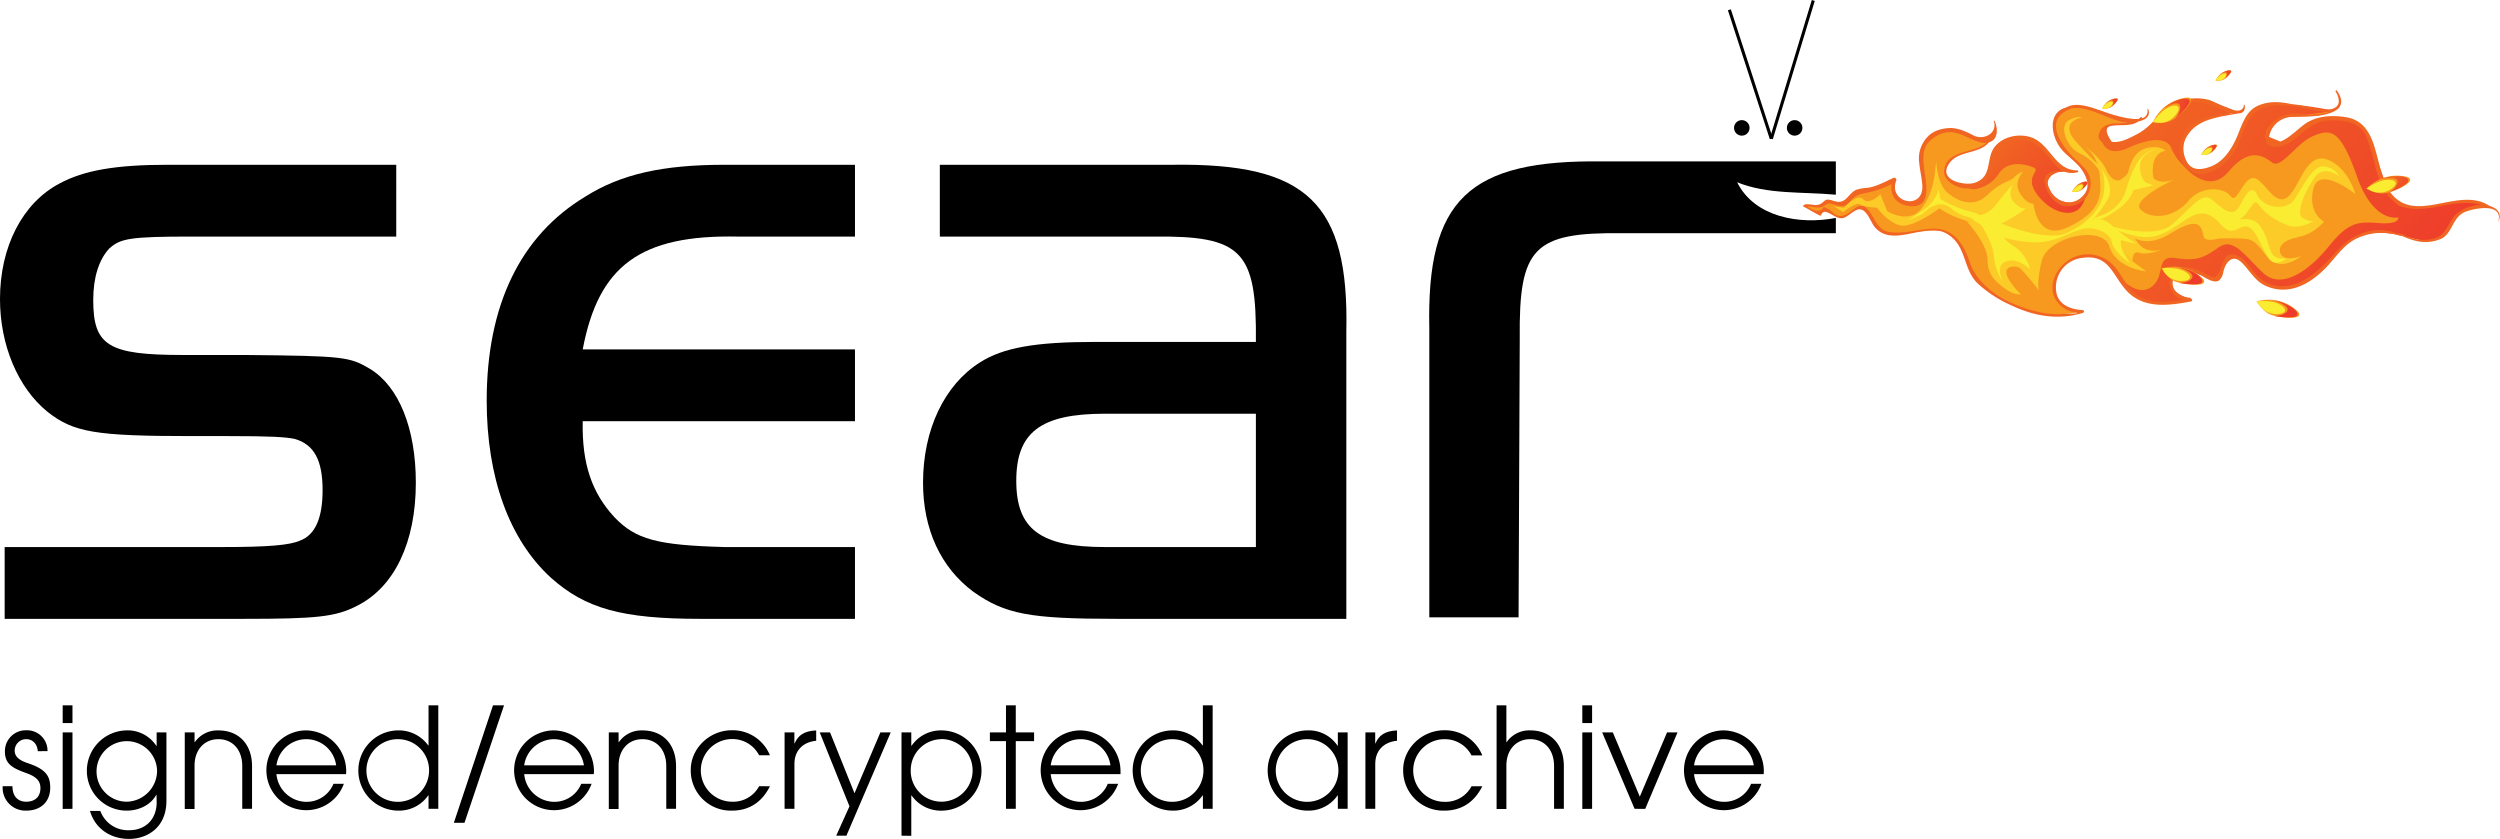 <svg xmlns="http://www.w3.org/2000/svg" xmlns:xlink="http://www.w3.org/1999/xlink" viewBox="0 0 804.41 269.92"><defs><style>.a{stroke:#000;stroke-miterlimit:10;}.b{fill:#f7991f;}.c{fill:url(#a);}.d{fill:url(#b);}.e{fill:#f16522;}.f{fill:#fccb28;}.g{fill:#f9ec31;}.h{fill:url(#c);}.i{fill:url(#d);}.j{fill:url(#e);}.k{fill:url(#f);}.l{fill:url(#g);}.m{fill:url(#h);}.n{fill:url(#i);}.o{fill:url(#j);}</style><linearGradient id="a" x1="804.6" y1="1136.24" x2="840.51" y2="1136.24" gradientTransform="matrix(0.8, 0.6, 0.6, -0.8, -616.56, 532.38)" gradientUnits="userSpaceOnUse"><stop offset="0" stop-color="#f16522"/><stop offset="1" stop-color="#ee3b2c"/></linearGradient><linearGradient id="b" x1="833.01" y1="1174.05" x2="944.82" y2="1174.05" xlink:href="#a"/><linearGradient id="c" x1="912.3" y1="1207.65" x2="919.98" y2="1207.65" xlink:href="#a"/><linearGradient id="d" x1="400.28" y1="1232.84" x2="407.96" y2="1232.84" gradientTransform="matrix(0.4, 0.92, 0.92, -0.4, -488.32, 269.1)" xlink:href="#a"/><linearGradient id="e" x1="378.44" y1="1209.03" x2="386.11" y2="1209.03" gradientTransform="matrix(0.4, 0.92, 0.92, -0.4, -488.32, 269.1)" xlink:href="#a"/><linearGradient id="f" x1="1136.22" y1="988.7" x2="1143.9" y2="988.7" gradientTransform="matrix(0.96, 0.29, 0.29, -0.96, -608.56, 700.61)" xlink:href="#a"/><linearGradient id="g" x1="1118.32" y1="984.14" x2="1121.51" y2="984.14" gradientTransform="matrix(0.96, 0.29, 0.29, -0.96, -608.56, 700.61)" xlink:href="#a"/><linearGradient id="h" x1="1153.09" y1="979.18" x2="1156.28" y2="979.18" gradientTransform="matrix(0.96, 0.29, 0.29, -0.96, -608.56, 700.61)" xlink:href="#a"/><linearGradient id="i" x1="1150.57" y1="1003.42" x2="1153.75" y2="1003.42" gradientTransform="matrix(0.96, 0.29, 0.29, -0.96, -608.56, 700.61)" xlink:href="#a"/><linearGradient id="j" x1="1116.85" y1="955.73" x2="1120.03" y2="955.73" gradientTransform="matrix(0.96, 0.29, 0.29, -0.96, -608.56, 700.61)" xlink:href="#a"/></defs><title>sear</title><path d="M198.55,128.47h-65.7c-20.1,0-23.1.6-26.7,3.9-3.3,3.6-5.1,9.3-5.1,16.5,0,14.7,4.8,17.7,28.8,17.7h19.8c32.4.3,33.9.6,40.5,4.5,9.3,5.7,14.7,19.2,14.7,36.6,0,19.2-6.9,33.6-18.9,39.6-6.9,3.6-13.2,4.2-36.3,4.2H72.55v-23.1h70.2c14.7,0,21.6-.6,24.9-2.1q7.2-2.7,7.2-16.2c0-9.6-2.7-14.7-9-16.5-3-.6-7.5-.9-21.3-.9h-11.7c-31.2,0-38.1-1.2-46.5-7.8-9.6-7.8-15.3-21.6-15.3-36.3,0-16.8,7.2-30.9,19.2-37.2,7.8-4.2,18-6,34.8-6h73.5Z" transform="translate(-71.05 -52.35)"/><path d="M346.15,187.87h-87.6c-.3,13.8,3,23.1,10.2,30.9,6.9,7.2,13.8,9,35.4,9.6h42v23.1h-49.8c-25.2,0-36.9-3.3-48-13.2-13.5-12.3-20.7-32.4-20.7-57,0-30.6,10.8-53.1,31.8-65.7,11.4-7.2,24.9-10.2,44.7-10.2h42v23.1h-37.8c-31.2-.6-44.7,9.3-49.8,36.3h87.6Z" transform="translate(-71.05 -52.35)"/><path d="M475.15,162.37c.3-29.4-4.5-34.2-33-33.9h-68.7v-23.1h75c43.2-.6,56.7,12.3,55.8,53.7v92.4h-74.1c-27.9,0-35.7-1.5-45.9-8.7-10.5-7.8-16.2-20.1-16.2-35.1,0-17.1,6.9-31.5,18.3-38.7,7.5-4.8,18-6.6,36.9-6.6Zm-48.6,23.1c-20.7,0-28.5,6-28.5,21.6s7.8,21.3,28.5,21.3h48.6v-42.9Z" transform="translate(-71.05 -52.35)"/><path d="M630,111c9.93,4,20.84,3,31.76,4V104.29h-75c-43.21-.6-56.71,12.3-55.81,53.7v93h28.72l.38-89.71c-.3-29.4,4.5-34.2,33-33.9h68.71v-4.9C650.08,124.72,635.63,122.27,630,111Z" transform="translate(-71.05 -52.35)"/><line class="a" x1="556.45" y1="3.15" x2="569.95" y2="44.65"/><line class="a" x1="583.45" y1="0.15" x2="569.95" y2="44.65"/><circle cx="560.45" cy="41.15" r="2.5"/><circle cx="577.45" cy="41.15" r="2.5"/><path class="b" d="M652,118.35s3.48.62,4.58,0,1.39-2,3.94-1.48,3.49,2.09,5,0,3.57-3.49,5.69-3.52,8.71-3.1,8.71-3.1-.27,5.82,3.73,7.56,6.62-1.1,6.83-4.87-2.07-9.15-.94-12.49a10.14,10.14,0,0,1,8.51-6.32c3.63-.25,7.27,3.31,10.45,2.84s4.15-1.45,4.15-1.45-2,3.18-4.18,4.13-9.42,3.08-10.66,4.74-2.51,5.37,2.53,7,8.66.29,9.59-2,2.22-9.28,4.44-10.95a9.48,9.48,0,0,1,11.26-.23c4.7,3.12,5.57,4.76,7.58,6.86s3.07,2.16,3.07,2.16-5.41.16-6.56,1.88,2,8.81,5.86,9,7.7-2.75,7.58-6.89-5.4-7.81-7.41-10.41-4-5.69-3.74-8.56,1.88-5.35,5.31-5.5,8.7.56,11.53,2a25.71,25.71,0,0,0,7.76,2.33,9.56,9.56,0,0,1,1.87.29s-6.51.81-8.58,1.11-3.33,4.16-.66,5.53,9.26-1.85,11.4-3.08,7-10.4,16-10.45,9.44,2.72,11.6,3.46,2.72.31,2.72.31a131.69,131.69,0,0,0-13.23,3.55c-4.27,1.61-6.17,7.82-3.8,11.91s6.25,4.52,10.58,1.84,5.91-5.8,7.11-9.57,3.21-9.65,8.18-9.88,7.89-.21,9.84.16,6.12.89,8.16,1.3A19.53,19.53,0,0,0,822,88s-4.1,1.87-7,1.66-7.12-.86-10.15.57-4.71,5.34-3.83,7,2,2.74,5,.53,9.58-6.76,12.3-6.94,8.94-1.59,12.38,2.07,4.29,7.48,5,11,1.55,9,4.29,11.3,2.83,3.32,5.63,3.69a30.76,30.76,0,0,0,10-.47c3.63-.74,6.46-1.58,8.84-1.29a44.35,44.35,0,0,1,5.61,1.23l.46.7s-5.11-.24-8,1.81-3.41,4.59-4.64,6.25-4.09,2.36-6.46,2.56-7.87-1.65-7.87-1.65a21.91,21.91,0,0,0-6.63-1.38,17.73,17.73,0,0,0-11.84,4.84c-3.63,3.56-9.1,10.92-12.92,12.25a17.11,17.11,0,0,1-12.46-.29c-4.08-1.8-4.65-4.68-6.3-6.28s-4-3.3-5.62-1.22a15.2,15.2,0,0,0-2.33,5.63s-1.54,1.07-2.45.64-7.5-4.48-10.83-3.15-2.66,4.9-2.12,6.16a8.19,8.19,0,0,0,1.61,2.31l3.13,1.09s-10.75,2.21-14.56.37-7.11-7-8.12-8.62-3.88-4.72-5.66-5.31a12,12,0,0,0-8.94,1.09c-3.53,1.93-6,6.32-5.64,9.08a10.13,10.13,0,0,0,2.42,4.87l3.05,1.53,2.49.62,1.33.37s-9.13,1.68-14.67.52-14.81-6.59-17.89-9.24-4.83-9.24-5.09-10.05-3.77-5.87-6.54-6.94-12.61.58-12.61.58-6,.45-7.41-.47a24.89,24.89,0,0,1-3-2.52l-1.32-2.7-1.52-2.6a2.36,2.36,0,0,0-1.76,0,13.53,13.53,0,0,0-2.85,1.68l-2.88,1.55-2.21-.66L660,120.49l-1.43-1.06-1.2.95-1.3.26-1.68-.39S651.63,118.69,652,118.35Z" transform="translate(-71.05 -52.35)"/><path class="c" d="M705.84,113.26a10.92,10.92,0,0,0,8.25-4.88c3-4.7,8.8-3.2,11.31-2.1s-3.4,2.86,1.33,8.93,12.2,7.78,14.64,2.42,1.81-6.32,1.81-6.32,1,7.68-7.33,6.1-6.74-7.64-4.09-9a9.17,9.17,0,0,1,4.54-1.15,52.29,52.29,0,0,1-8.1-7.89c-3.44-4.36-11.16-2.87-13.81-.9s-2,5.27-3.56,8.73a9.85,9.85,0,0,1-4,4.7l-3.5.22-2.64.09Z" transform="translate(-71.05 -52.35)"/><path class="d" d="M773.75,105.84s7.76,9.61,14.38,1.72,11-5.14,14-2.92,7.74-6.28,13.29-8.56,8.63-2.29,14,13,13.3,13.21,13.3,13.21.63,2.26-5.75,1.87-9.73-1.08-16.43,7.25-15.4,14.17-21.2,8.84-9.54-11.7-14.34-8.35-7,4.55-13.9,3.5-2.93,6-8,9.41-11-4.36-11-4.36,2.84,7,9.11,8.61,14.66-.56,14.66-.56-8-1.9-5.44-6.68,7.61-1.26,11.65.21,3.71-.83,4.6-3.76,3-5.73,8.57,1.25,10.66,6.38,16.82,3.28,11.63-10.82,15.36-13.42,10.87-2.53,16.11-1.28,10.8,3.08,13.17.23,3.39-5.79,5.8-7.39,8.76-2.53,8.76-2.53-8.13-2.19-11.45-.82-15.32,2.8-17.57.24-5.18-9.72-7.29-17.94-8.87-10.18-13.48-9.5-6.21,1.79-10.6,4.93-10.82,4.38-10.81,1,3.12-6.2,9.38-6.68S822,88,822,88s-17.53-3.86-23.61-1.21-6,8.83-9.51,14.19-6.82,6.88-9.43,6.82-7.35-2.9-6.53-9.2,7.13-7.51,10.38-8.43S791,88.39,791,88.39s-11.57-5.73-17.86-3.49S766.94,88.75,763,93s-8.65,6.11-12.16,5.3-3.55-1.1-3.55-1.1.78,6.21,8.5,2.73,12.62-3.17,13.84,0A17.9,17.9,0,0,0,773.75,105.84Z" transform="translate(-71.05 -52.35)"/><path class="e" d="M874.81,124c2.18-6.74-8-4.59-10.7-3.41-4.09,1.76-4,7.23-7.88,8.72-4.71,1.82-8.5.69-12.7-1.22.06.09,0,.22-.12.18a18.73,18.73,0,0,0-13.27.47c-5,2-7.61,6.72-11.26,10.33-5.13,5-11.55,8.35-18.66,5.33-3.59-1.52-5.32-5.14-8-7.69-2.93-2.79-5.2.24-5.8,3.23a4.81,4.81,0,0,1-1.11,2.39c-1.37,1.6-4.5-.53-5.68-1.16-3-1.6-9.83-3.28-9.51,2.45.16,2.94,3,4.52,5.65,4.52.19,0,.22.26.09.35h.06a.43.43,0,0,1,.13.85c-7.41,1.41-15.6,2.5-21.08-3.82-4.33-5-5.45-11.4-13.87-10.19a9.49,9.49,0,0,0-8.49,10.26c.26,4.71,4.61,6.36,8.58,6.53a.46.46,0,0,1,.13.88c-8,2.45-15.75,1.12-23.23-2.45a39.52,39.52,0,0,1-10.79-7.08c-4.78-4.73-3.4-12.34-10-16-6.92-3.83-17.1,4.78-23-2-1.32-1.54-2.79-6.68-5.67-5.63-1.39.5-2.58,1.82-4,2.49-2.9,1.42-6.37-4-7.61-.78a.31.31,0,0,1-.39.17c-1.71-.86-3.33-1.86-5-2.76h0a.32.32,0,0,1-.24-.57c.8-.66,2.57-.12,3.49-.09,3.57.14,2.55-2.57,5.53-1.46,4.74,1.77,4.9-2,7.93-3.43a15,15,0,0,1,3.78-.65c2.84-.44,5.58-2,8.16-3.16a.68.68,0,0,1,.9.87c-2.7,7.23,9.09,9.8,8.39,1.26-.2-2.38-.78-4.73-1-7.11a10.08,10.08,0,0,1,2.76-8.31c1.95-2.06,4.89-2.76,7.61-2.77a13.14,13.14,0,0,1,4.71,1.23A22.92,22.92,0,0,1,706,95.9c3.37,1.78,7.92-.79,6.56-4.59a.13.13,0,0,1,.23-.1c1.23,2.4,1.19,6.19-1.71,6.89-3.5,4.17-10.48,2.4-13.23,7.46s5.62,6.53,8.42,5.65c6-1.84,3.72-7.67,6.45-11.41,2.47-3.37,7.44-4.54,11.41-3.41,6.68,1.92,7.82,10.79,15.34,10.78.37,0,.34.55,0,.62a7.07,7.07,0,0,1-4-.15c-1,0-2.07.09-3.1.21-2.43,1.45-3,3.23-1.81,5.32a7.21,7.21,0,0,0,5.27,4.24,6.16,6.16,0,0,0,5.68-2.36c2.41-2.63.81-6.25-1-8.6-1.57-2-3.78-3.57-5.56-5.4C731,97,729.56,88.55,735.79,87c2.36-1.47,5.28-.86,7.9-.16,1.85.49,10.82,4.22,15.49,3.77a5.45,5.45,0,0,0,.72-.57c.18-.18.45.11.32.31a.6.6,0,0,0-.08.08A2.32,2.32,0,0,0,762,87.59c0-.16.22-.24.28-.08.88,2.35-1.06,3.47-3.18,3.93-2,1.39-4.72,1.13-7.11,1.24l-.88.09q-4.07.14-.58,5.19c2.65.44,5.32-1,7.61-2.16,4-2,5.75-4.51,8.81-7.47a15.8,15.8,0,0,1,14.9-3.82c2.15.52,10.53,6.27,11.22,1.66a.13.13,0,0,1,.25,0c.28,2-.71,2.63-2.06,2.68-6.37,1.21-13.76,1.67-17,8.19a8.05,8.05,0,0,0,.09,6.59c1.56,4,5.23,3.35,8,2.32,3.78-1.4,6.23-4.91,7.93-8.36,1.8-3.66,2.83-9,6.85-11,3.83-1.92,7.87-1.53,11.92-.6,3.1-.18,13.64,4.22,14.53-.78a5.48,5.48,0,0,0-1-3.34c-.17-.29.22-.62.42-.33,1.56,2.26,1.67,3.9.9,5.11a2.09,2.09,0,0,1-.85.92c-3.19,2.53-11.35,2.35-14.36,2.41a7.65,7.65,0,0,0-7.52,6.43l3.65,1.49a13.48,13.48,0,0,0,3.31-2c1.48-1.09,2.83-2.36,4.3-3.47,3.81-2.86,9-3.1,13.48-2.37,12.14,2,8.28,19.22,15.9,26,8.14,7.29,21.05-3.58,30.23,2.53,2.49.71,4.29,2.4,2.78,5.35A0,0,0,0,1,874.81,124Zm-19.57-5.14c-4.06.75-9.35,1.48-13-1-3.88-2.68-5.54-6.83-6.73-11.26a81.56,81.56,0,0,0-3.06-10.32c-2.18-5.2-8.58-5.59-13.34-5-6.22.71-9.26,7.66-15.17,8.27-2.49.26-4-.49-3.88-3.15.13-3.42,3.15-6,6.1-7.06,1.92-.66,4.2-.38,6.17-.23a22.18,22.18,0,0,0,8.47-.84c-3.48.19-8.66-1.37-11.13-1.74,0,0,0,0,0,0l-1-.07c-.2,0-.32.08-.34.2s0,0,0,0a.56.56,0,0,1,0-.23c-4-.3-8.06-.54-11.51,2s-4.62,8.79-6.71,12.52-8.4,9-13.21,6.93c-5-2.14-5.54-7.87-3.31-12.26,2.84-5.59,10-6.31,15.82-6.85a19,19,0,0,1-3-1c-4-1.68-7-3.07-11.56-2.37-6.61,1-8.53,7.34-13.88,10.19-3.32,1.77-6.73,3.63-10.58,3.61-1.45,0-4.53-1.4-4.08-3.35,1-4.45,5.4-3.68,9.22-4-5.67-.53-12.64-5.89-18.34-4.54a.21.21,0,0,1-.14.17c-9,3.5-2.21,12.47,1.94,16.23,1.8,1.62,4.19,3.72,4.6,6.23a7.25,7.25,0,0,1-6.64,8.76c-4.2.49-7.17-3.7-7.93-7.25s2.58-4.27,5.44-4.14a6.62,6.62,0,0,1-1.21-1c-4.2-4.21-6-9.12-12.89-9-3.17.06-5.94,1.47-7.22,4.5-1,2.34-.82,4.62-2,6.91s-4.06,3.77-6.67,4.19c-3,.5-8.41-2.18-7.89-5.87.91-6.54,9.42-5.21,13.57-8.69a4,4,0,0,1-.68,0c-3.36-.38-6.06-2.57-9.37-3.29s-6.35.82-8.53,3.11-1.71,6.17-1.31,9.09c.58,4.32,2.44,12.31-5,11.39-4-.49-6.11-3.44-5.55-7.06a31.18,31.18,0,0,1-8.69,2.94c-2.67.42-3.62,1.41-5.31,3.41a3,3,0,0,1-2,.75,7.21,7.21,0,0,1-2.29-.48c-2.37-.69-2.06-.35-3.92.63-1.43.76-3.64-.25-5,0,.92.46,4,2.52,5.14.35a.33.33,0,0,1,.42-.19,8.41,8.41,0,0,1,2.88,1.85c2.79,2.51,5.38-.48,7.33-1.73a2.75,2.75,0,0,1,2.94-.15c2.92,2.28,3.43,7.25,7.58,8s9.13-.69,13.26-1c7.33-.6,10.72,4.47,12.84,10.82,3.13,9.4,14.83,14.68,24,16.31a27.15,27.15,0,0,0,6.68.2c.85-.06,6.12,0,2.81-.5a8.44,8.44,0,0,1-5.28-3.21c-3.73-4.52-.58-10.93,3.59-13.57A11.17,11.17,0,0,1,751,137.68c3.49,3.59,4.21,8,9.09,10.49,4,2,9.25,1.32,13.76.6-4.29-.33-6.79-7-2.47-9.65,3.6-2.18,7.84.67,11,2.18,3.75,1.8,2.79-7.07,6.66-7.1,3.24,0,5.25,3.1,7,5.38,6.82,8.74,16.77,4.33,23-2.16,3.89-4.08,6.51-8,12-10a15.12,15.12,0,0,1,11.54.19l-.39-.18s0,0,0,0a4.87,4.87,0,0,1,3,.86,13,13,0,0,0,9.5.63c3.37-1,4.3-5.2,6.49-7.53a12.15,12.15,0,0,1,5.26-2.74,9.66,9.66,0,0,1,3.07-.36C864.76,117.06,860.22,117.89,855.24,118.82Z" transform="translate(-71.05 -52.35)"/><path class="f" d="M661.2,118.77l3.18.44s4.13-4.82,6.16-2.77,5.55-1.6,5.55-1.6l2.22,5.47s7.07,4.43,11.11-1,4.22-11.57,4.43-13.32l.21-1.74s.26,7,3.34,9.83,8.48,5.48,13.14,1,6.76-4,8.55-5.63a6.45,6.45,0,0,1,3-1.85s-3.3,3-1.18,6.74,4.44,3.58,4.44,3.58,1.08,12.5,11.43,7.4,10.58-9.84,9.84-16.92a12.66,12.66,0,0,0-5.84-9.78s5.89,3.83,8,8.37,4.89,4.45,8,.24,9.25-5.11,9.25-5.11-5.94,1-3.51,5.83,8.29,2.08,8.29,2.08-14.5,6.65-10.89,9.87,10.7,2.51,15.22-2.85,11.88-4.23,13.69-1.53,3.87-5.57,7.1-5.88,6.67,9,10.81,6.39,6.08-14.8,13-12.37,9.18,11.16,9.18,11.16-11.75-9.54-13.54-1.62,3.43,10.45,3.43,10.45-4.86,6.18-11.79,4.85-7.84-8.55-9.93-5.74-16.27,9.41-17,5.61-1.88-6.3-10.91-.76-13.83-.48-13.83-.48-2.55,6,1.85,9.27l4.4,3.27s-9.69-.93-11.83-8-20-3.17-21.81,4.75-.78,9.5-.78,9.5-5.07-6.77-8.64-9.68-9.35-11.3-14.74-12.86a29.8,29.8,0,0,1-8.73-4s-8.72,6.59-12.8,5.46-7.25-5.66-7.25-5.66-4.25-.16-5.48-1.07-5.42,2.51-5.42,2.51Z" transform="translate(-71.05 -52.35)"/><path class="f" d="M781,129.2s8.88-.44,13,.06,5.42,6,9.1,7.62,8.39-2.09,8.39-2.09-6.16,2.25-6.83-1.45,5.8-4.64,5.8-4.64-8.25-9.33-12.12-8.16-10.77,5-10.77,5Z" transform="translate(-71.05 -52.35)"/><path class="f" d="M757.2,136.45s-.27-3.6,2.31-2.75,7.2-1.06,7.2-1.06-4.9,1.7-7.66-2.06a22.86,22.86,0,0,1-3.58-6.71,3.39,3.39,0,0,0-3.16,4.26C752.92,132.21,757.2,136.45,757.2,136.45Z" transform="translate(-71.05 -52.35)"/><path class="f" d="M755.79,107.9s1-6.51,5.58-7.8,6.49.77,6.49.77-3.4.25-4,4.5.82,5.52.82,5.52-8,.43-10.87.24S754.54,110.17,755.79,107.9Z" transform="translate(-71.05 -52.35)"/><path class="f" d="M746.84,107.86a14.66,14.66,0,0,0-6.55-6.15c-4.61-2.14-6.61-9-3.67-10.61s4.39-1,4.39-1-8,1.3-1.74,8.1,5.66,5.91,7.66,7.82,1.85,5.86,1.85,5.86Z" transform="translate(-71.05 -52.35)"/><path class="f" d="M703.8,123.46s6.75,7.34,6.75,12.24,2.26,7,5.44,9.38,5.32,2,5.32,2-7.86-7.55-3.27-8.83,8.26,6.14,8.26,6.14-5.5-9.85-9.85-14.36S703.8,123.46,703.8,123.46Z" transform="translate(-71.05 -52.35)"/><path class="g" d="M689.64,121.24s4.7-5.46,9-2a14.85,14.85,0,0,0,8.35,3.44s4.94,6,5.6,12,2.93,8.15,2.93,8.15-2.85-5.1,1.12-6.41,7.63,2.68,7.63,2.68a12.37,12.37,0,0,0-5.56-7.76c-4.72-2.87-6.23-8.89-13-10.72a36.9,36.9,0,0,1-10.31-4.25l-.57-3a11.34,11.34,0,0,1-3.81,5.7c-3,2.27-6.45,4.37-6.45,4.37Z" transform="translate(-71.05 -52.35)"/><path class="g" d="M703.7,121s5.2,2.79,9.52-2.74,5.52-6.56,5.52-6.56-2.08,3.36.51,5.92,3.92,1.63,3.92,1.63-8.81,6.68-12.45,6.11S703.7,121,703.7,121Z" transform="translate(-71.05 -52.35)"/><path class="g" d="M714.32,124s14.92,6.39,21.69,3.32,11.55-8.06,12.06-13.65-1.24-7.53-1.24-7.53,4.8,5.91,2.6,10a33.05,33.05,0,0,1-5.31,7.15s2.8-1.76,6.63,1.72a52.51,52.51,0,0,0,7.85,5.84l-5.08-1.22a7.09,7.09,0,0,0,1.19,4.73l1.63,2.7s-5.2-3.65-5.8-6.87-6-5.12-9.8-4.08-8.55,4.31-14.69,4.23-14.42-2.18-15.29-3.89.49-5,.49-5Z" transform="translate(-71.05 -52.35)"/><path class="g" d="M745.07,122.33s7.74-1.5,9.9-8.43,3.88-10.12,6-11.77a7.87,7.87,0,0,1,3.89-1.8s-5,1.22-5.21,5.3,1.92,5.47,1.92,5.47l2.34.89-6.51,1.56s-.5,3.26-5.62,6.7-8,3.63-8,3.63Z" transform="translate(-71.05 -52.35)"/><path class="g" d="M748,124.48s16,5.26,21.95.1,9.57-10.59,12.64-8.1,6.38,5.81,8.42,3.06,4.07-8.92,6.32-4.47,9.32,5,11.77,1.71,5.91-11.4,9.78-10.87,4.76,3.11,4.76,3.11-4.73-3.72-7.69.26-6.54,12-3.89,13.31,3.43.85,3.43.85-4.58,3-8.5,1.36-6.78-3.54-8.75-6.07-1.85-1-4.55,2.38-5.22,2.72-5.22,2.72,6.56-2.79,9.57.93,2.86,8.53,4.79,10a4.49,4.49,0,0,0,4,.64s-3.65,3.47-6-.22-4.38-10.51-7.61-9.92-4.06,3.17-7.71-.83S779,120.2,775,122.61s-8.23,6.47-14.3,6S748,124.48,748,124.48Z" transform="translate(-71.05 -52.35)"/><path class="b" d="M838.47,114.52c-2.66.44-6-1.46-6-1.46A13.63,13.63,0,0,1,845,109.15C849.74,110.08,842.49,113.85,838.47,114.52Z" transform="translate(-71.05 -52.35)"/><path class="g" d="M833,113.19a6.49,6.49,0,0,0,6.61.45c3.5-1.86,2.7-3.63-.51-3.43s-6.61,2.85-6.61,2.85Z" transform="translate(-71.05 -52.35)"/><path class="h" d="M839.84,114.28s4.09-1.54,5.63-3-.69-2.4-3.64-2.24a17.11,17.11,0,0,0-5,1s5.23-1.17,5.61.53S839.84,114.28,839.84,114.28Z" transform="translate(-71.05 -52.35)"/><path class="b" d="M801.63,153.58c-2.53-1-4.46-4.25-4.46-4.25A13.69,13.69,0,0,1,810,152.21C813.61,155.37,805.44,155,801.63,153.58Z" transform="translate(-71.05 -52.35)"/><path class="g" d="M797.54,149.7a6.52,6.52,0,0,0,5.51,3.69c4,.14,4.16-1.8,1.28-3.23s-7.16-.83-7.16-.83Z" transform="translate(-71.05 -52.35)"/><path class="i" d="M802.93,154.06s4.32.7,6.38.23.59-2.42-2-3.75a16.83,16.83,0,0,0-4.82-1.62s5.11,1.59,4.6,3.26S802.93,154.06,802.93,154.06Z" transform="translate(-71.05 -52.35)"/><path class="b" d="M771,142.94c-2.53-.95-4.46-4.24-4.46-4.24a13.67,13.67,0,0,1,12.83,2.87C783,144.73,774.85,144.37,771,142.94Z" transform="translate(-71.05 -52.35)"/><path class="g" d="M766.94,139.06a6.52,6.52,0,0,0,5.52,3.69c4,.14,4.15-1.79,1.27-3.22s-7.16-.83-7.16-.83Z" transform="translate(-71.05 -52.35)"/><path class="j" d="M772.33,143.42s4.32.71,6.38.23.59-2.42-2-3.75a16.83,16.83,0,0,0-4.82-1.62s5.11,1.6,4.6,3.26S772.33,143.42,772.33,143.42Z" transform="translate(-71.05 -52.35)"/><path class="b" d="M769.89,91.07c-2.36,1.32-6.12.65-6.12.65a13.58,13.58,0,0,1,10.47-7.91C779,83.1,773.44,89.09,769.89,91.07Z" transform="translate(-71.05 -52.35)"/><path class="g" d="M764.29,91.67a6.49,6.49,0,0,0,6.37-1.81c2.67-2.93,1.31-4.33-1.64-3.06s-5.25,4.92-5.25,4.92Z" transform="translate(-71.05 -52.35)"/><path class="k" d="M771.09,90.39s3.33-2.84,4.29-4.71-1.46-2-4.18-.88a16.88,16.88,0,0,0-4.34,2.62s4.52-2.86,5.46-1.39S771.09,90.39,771.09,90.39Z" transform="translate(-71.05 -52.35)"/><path class="b" d="M750,87a4.61,4.61,0,0,1-2.54.26A5.64,5.64,0,0,1,751.76,84C753.73,83.68,751.43,86.17,750,87Z" transform="translate(-71.05 -52.35)"/><path class="g" d="M747.63,87.24a2.69,2.69,0,0,0,2.65-.75c1.11-1.22.54-1.8-.68-1.27a6,6,0,0,0-2.18,2Z" transform="translate(-71.05 -52.35)"/><path class="l" d="M750.46,86.71a9.55,9.55,0,0,0,1.78-1.95c.4-.78-.61-.84-1.74-.37a7.14,7.14,0,0,0-1.8,1.09s1.88-1.19,2.27-.58S750.46,86.71,750.46,86.71Z" transform="translate(-71.05 -52.35)"/><path class="b" d="M781.86,101.89a4.52,4.52,0,0,1-2.53.27,5.62,5.62,0,0,1,4.34-3.28C785.64,98.58,783.34,101.07,781.86,101.89Z" transform="translate(-71.05 -52.35)"/><path class="g" d="M779.54,102.14a2.69,2.69,0,0,0,2.65-.75c1.1-1.22.54-1.8-.68-1.27a5.91,5.91,0,0,0-2.18,2Z" transform="translate(-71.05 -52.35)"/><path class="m" d="M782.37,101.61a9.7,9.7,0,0,0,1.78-2c.4-.78-.61-.84-1.74-.36a7.14,7.14,0,0,0-1.8,1.09s1.88-1.19,2.27-.58S782.37,101.61,782.37,101.61Z" transform="translate(-71.05 -52.35)"/><path class="b" d="M786.46,78a4.52,4.52,0,0,1-2.53.27,5.62,5.62,0,0,1,4.34-3.29C790.24,74.64,787.94,77.13,786.46,78Z" transform="translate(-71.05 -52.35)"/><path class="g" d="M784.14,78.2a2.69,2.69,0,0,0,2.65-.75c1.1-1.22.54-1.8-.69-1.27a5.94,5.94,0,0,0-2.17,2Z" transform="translate(-71.05 -52.35)"/><path class="n" d="M787,77.67a9.7,9.7,0,0,0,1.78-2c.4-.78-.61-.84-1.74-.36a6.61,6.61,0,0,0-1.8,1.09s1.88-1.19,2.26-.58S787,77.67,787,77.67Z" transform="translate(-71.05 -52.35)"/><path class="b" d="M740.31,113.77a4.58,4.58,0,0,1-2.53.26,5.64,5.64,0,0,1,4.34-3.28C744.09,110.45,741.79,112.94,740.31,113.77Z" transform="translate(-71.05 -52.35)"/><path class="g" d="M738,114a2.69,2.69,0,0,0,2.65-.75c1.1-1.21.54-1.8-.68-1.27a6,6,0,0,0-2.18,2Z" transform="translate(-71.05 -52.35)"/><path class="o" d="M740.82,113.48a9.85,9.85,0,0,0,1.78-2c.4-.78-.61-.84-1.74-.37a7.14,7.14,0,0,0-1.8,1.09s1.87-1.19,2.26-.58S740.82,113.48,740.82,113.48Z" transform="translate(-71.05 -52.35)"/><path d="M83.21,294.06c-.18-2.38-1.67-3.87-3.69-3.87a3.67,3.67,0,0,0-3.74,3.69c0,1.8,1.26,3.06,4.28,4.05,6,2,7.15,4.36,7.15,7.87,0,4.5-3,7.38-7.74,7.38a7.33,7.33,0,0,1-7.56-7.69v-.18h3.15c0,3.28,1.76,5,4.41,5,2.84,0,4.59-1.58,4.59-4.41,0-2.38-1.53-3.69-4.36-4.73-4.32-1.57-7.07-2.78-7.07-7a6.72,6.72,0,0,1,7-6.84,6.58,6.58,0,0,1,6.71,6.7Z" transform="translate(-71.05 -52.35)"/><path d="M91.22,285V279.3h3.15V285Zm0,27.63V288h3.15V312.6Z" transform="translate(-71.05 -52.35)"/><path d="M121.41,308.1h-.09c-1.75,3.24-5.53,5.08-9.49,5.08A12.79,12.79,0,0,1,99,300.41a13,13,0,0,1,12.87-13.05,11,11,0,0,1,9.49,5h.09V288h3.15v22c0,8.91-6.48,12.28-12,12.28-6.08,0-10.94-3.33-12.6-9h3.33a9.48,9.48,0,0,0,9.22,6.21c5.58,0,8.91-3.78,8.91-9Zm.18-7.79a9.74,9.74,0,1,0-9.76,10A10,10,0,0,0,121.59,300.31Z" transform="translate(-71.05 -52.35)"/><path d="M149,312.6V298.88c0-5.54-3.33-8.69-7.65-8.69-4.77,0-7.7,3.65-7.7,8.46v14H130.5V288h3.15v3.15h.09a8.86,8.86,0,0,1,7.56-3.78c6.8,0,10.85,4.68,10.85,11.52V312.6Z" transform="translate(-71.05 -52.35)"/><path d="M160,301.44a9.79,9.79,0,0,0,9.54,8.91,9.31,9.31,0,0,0,8.81-5.81h3.34a12.84,12.84,0,1,1-12.15-17.18,13.16,13.16,0,0,1,12.91,13.14c0,.31-.05.62-.05.94Zm19.21-2.84a9.69,9.69,0,0,0-19.21,0Z" transform="translate(-71.05 -52.35)"/><path d="M208.94,312.6v-4.32h-.1a11.39,11.39,0,0,1-9.58,4.9,12.91,12.91,0,1,1,0-25.82,11.64,11.64,0,0,1,9.58,4.86h.1V279.3h3.14v33.3Zm.17-12.29a10,10,0,0,0-9.89-10.12,10.08,10.08,0,1,0,9.89,10.12Z" transform="translate(-71.05 -52.35)"/><path d="M217.08,317.1l12.6-37.8h3.55L220.5,317.1Z" transform="translate(-71.05 -52.35)"/><path d="M239.72,301.44a9.78,9.78,0,0,0,9.53,8.91,9.31,9.31,0,0,0,8.82-5.81h3.33a12.84,12.84,0,1,1-12.15-17.18,13.17,13.17,0,0,1,12.92,13.14c0,.31-.05.62-.05.94Zm19.21-2.84a9.85,9.85,0,0,0-9.68-8.41,9.75,9.75,0,0,0-9.53,8.41Z" transform="translate(-71.05 -52.35)"/><path d="M285.43,312.6V298.88c0-5.54-3.33-8.69-7.65-8.69-4.77,0-7.69,3.65-7.69,8.46v14h-3.15V288h3.15v3.15h.09a8.84,8.84,0,0,1,7.56-3.78c6.79,0,10.84,4.68,10.84,11.52V312.6Z" transform="translate(-71.05 -52.35)"/><path d="M318.78,305.35c-2.52,5-6.53,7.83-12.24,7.83A12.89,12.89,0,0,1,293.31,300c0-6.74,5.94-12.68,13.23-12.68a12.94,12.94,0,0,1,12.24,8.05h-3.47a9.68,9.68,0,0,0-8.68-5.22,10.08,10.08,0,1,0,0,20.16,9.43,9.43,0,0,0,8.68-5Z" transform="translate(-71.05 -52.35)"/><path d="M323.5,312.6V288h3.15v3.55h.09c1.08-2.56,3-4,6.93-4.18v3.33h0c-4.55.45-7,3.42-7,7.38V312.6Z" transform="translate(-71.05 -52.35)"/><path d="M340.11,321.24l4.27-9.45L334.8,288h3.33L346,307.6,354.33,288h3.33l-14.27,33.25Z" transform="translate(-71.05 -52.35)"/><path d="M361.12,321.24V288h3.15v4.32h.09a11.4,11.4,0,0,1,9.59-4.95,12.91,12.91,0,1,1,0,25.82,11.48,11.48,0,0,1-9.59-4.9h-.09v13Zm12.78-31.05a10,10,0,0,0-9.81,10.12,9.9,9.9,0,0,0,9.86,10,10.08,10.08,0,1,0-.05-20.16Z" transform="translate(-71.05 -52.35)"/><path d="M394.74,312.6V290.82h-5.18V288h5.18V279.3h3.15V288h5.89v2.83h-5.89V312.6Z" transform="translate(-71.05 -52.35)"/><path d="M409.14,301.44a9.79,9.79,0,0,0,9.54,8.91,9.32,9.32,0,0,0,8.82-5.81h3.33a12.84,12.84,0,1,1-12.15-17.18,13.16,13.16,0,0,1,12.91,13.14c0,.31,0,.62,0,.94Zm19.21-2.84a9.69,9.69,0,0,0-19.21,0Z" transform="translate(-71.05 -52.35)"/><path d="M458.1,312.6v-4.32H458a11.41,11.41,0,0,1-9.59,4.9,12.91,12.91,0,1,1,0-25.82,11.66,11.66,0,0,1,9.59,4.86h.09V279.3h3.15v33.3Zm.18-12.29a10,10,0,0,0-9.9-10.12,10.08,10.08,0,1,0,9.9,10.12Z" transform="translate(-71.05 -52.35)"/><path d="M501.52,312.6v-4.32h-.09a11.32,11.32,0,0,1-9.58,4.9,12.91,12.91,0,1,1,0-25.82,11.08,11.08,0,0,1,9.58,4.95h.09V288h3.15V312.6Zm.18-12.29a10,10,0,0,0-9.9-10.12,10.08,10.08,0,1,0,9.9,10.12Z" transform="translate(-71.05 -52.35)"/><path d="M510.39,312.6V288h3.15v3.55h.09c1.08-2.56,3-4,6.93-4.18v3.33h0c-4.54.45-7,3.42-7,7.38V312.6Z" transform="translate(-71.05 -52.35)"/><path d="M548,305.35c-2.52,5-6.53,7.83-12.24,7.83A12.89,12.89,0,0,1,522.54,300c0-6.74,5.94-12.68,13.23-12.68A12.94,12.94,0,0,1,548,295.41h-3.47a9.68,9.68,0,0,0-8.68-5.22,10.08,10.08,0,1,0,0,20.16,9.43,9.43,0,0,0,8.68-5Z" transform="translate(-71.05 -52.35)"/><path d="M571.09,312.6V298.88c0-5.54-3.33-8.69-7.65-8.69-4.77,0-7.69,3.65-7.69,8.46v14H552.6V279.3h3.15v11.84h.09a8.84,8.84,0,0,1,7.56-3.78c6.79,0,10.84,4.68,10.84,11.52V312.6Z" transform="translate(-71.05 -52.35)"/><path d="M580.18,285V279.3h3.15V285Zm0,27.63V288h3.15V312.6Z" transform="translate(-71.05 -52.35)"/><path d="M597,312.6,586.57,288H590l8.68,20.69L607.45,288h3.38l-10.4,24.61Z" transform="translate(-71.05 -52.35)"/><path d="M616.14,301.44a9.78,9.78,0,0,0,9.53,8.91,9.31,9.31,0,0,0,8.82-5.81h3.33a12.84,12.84,0,1,1-12.15-17.18,13.17,13.17,0,0,1,12.92,13.14c0,.31-.05.62-.05.94Zm19.21-2.84a9.84,9.84,0,0,0-9.68-8.41,9.74,9.74,0,0,0-9.53,8.41Z" transform="translate(-71.05 -52.35)"/></svg>
